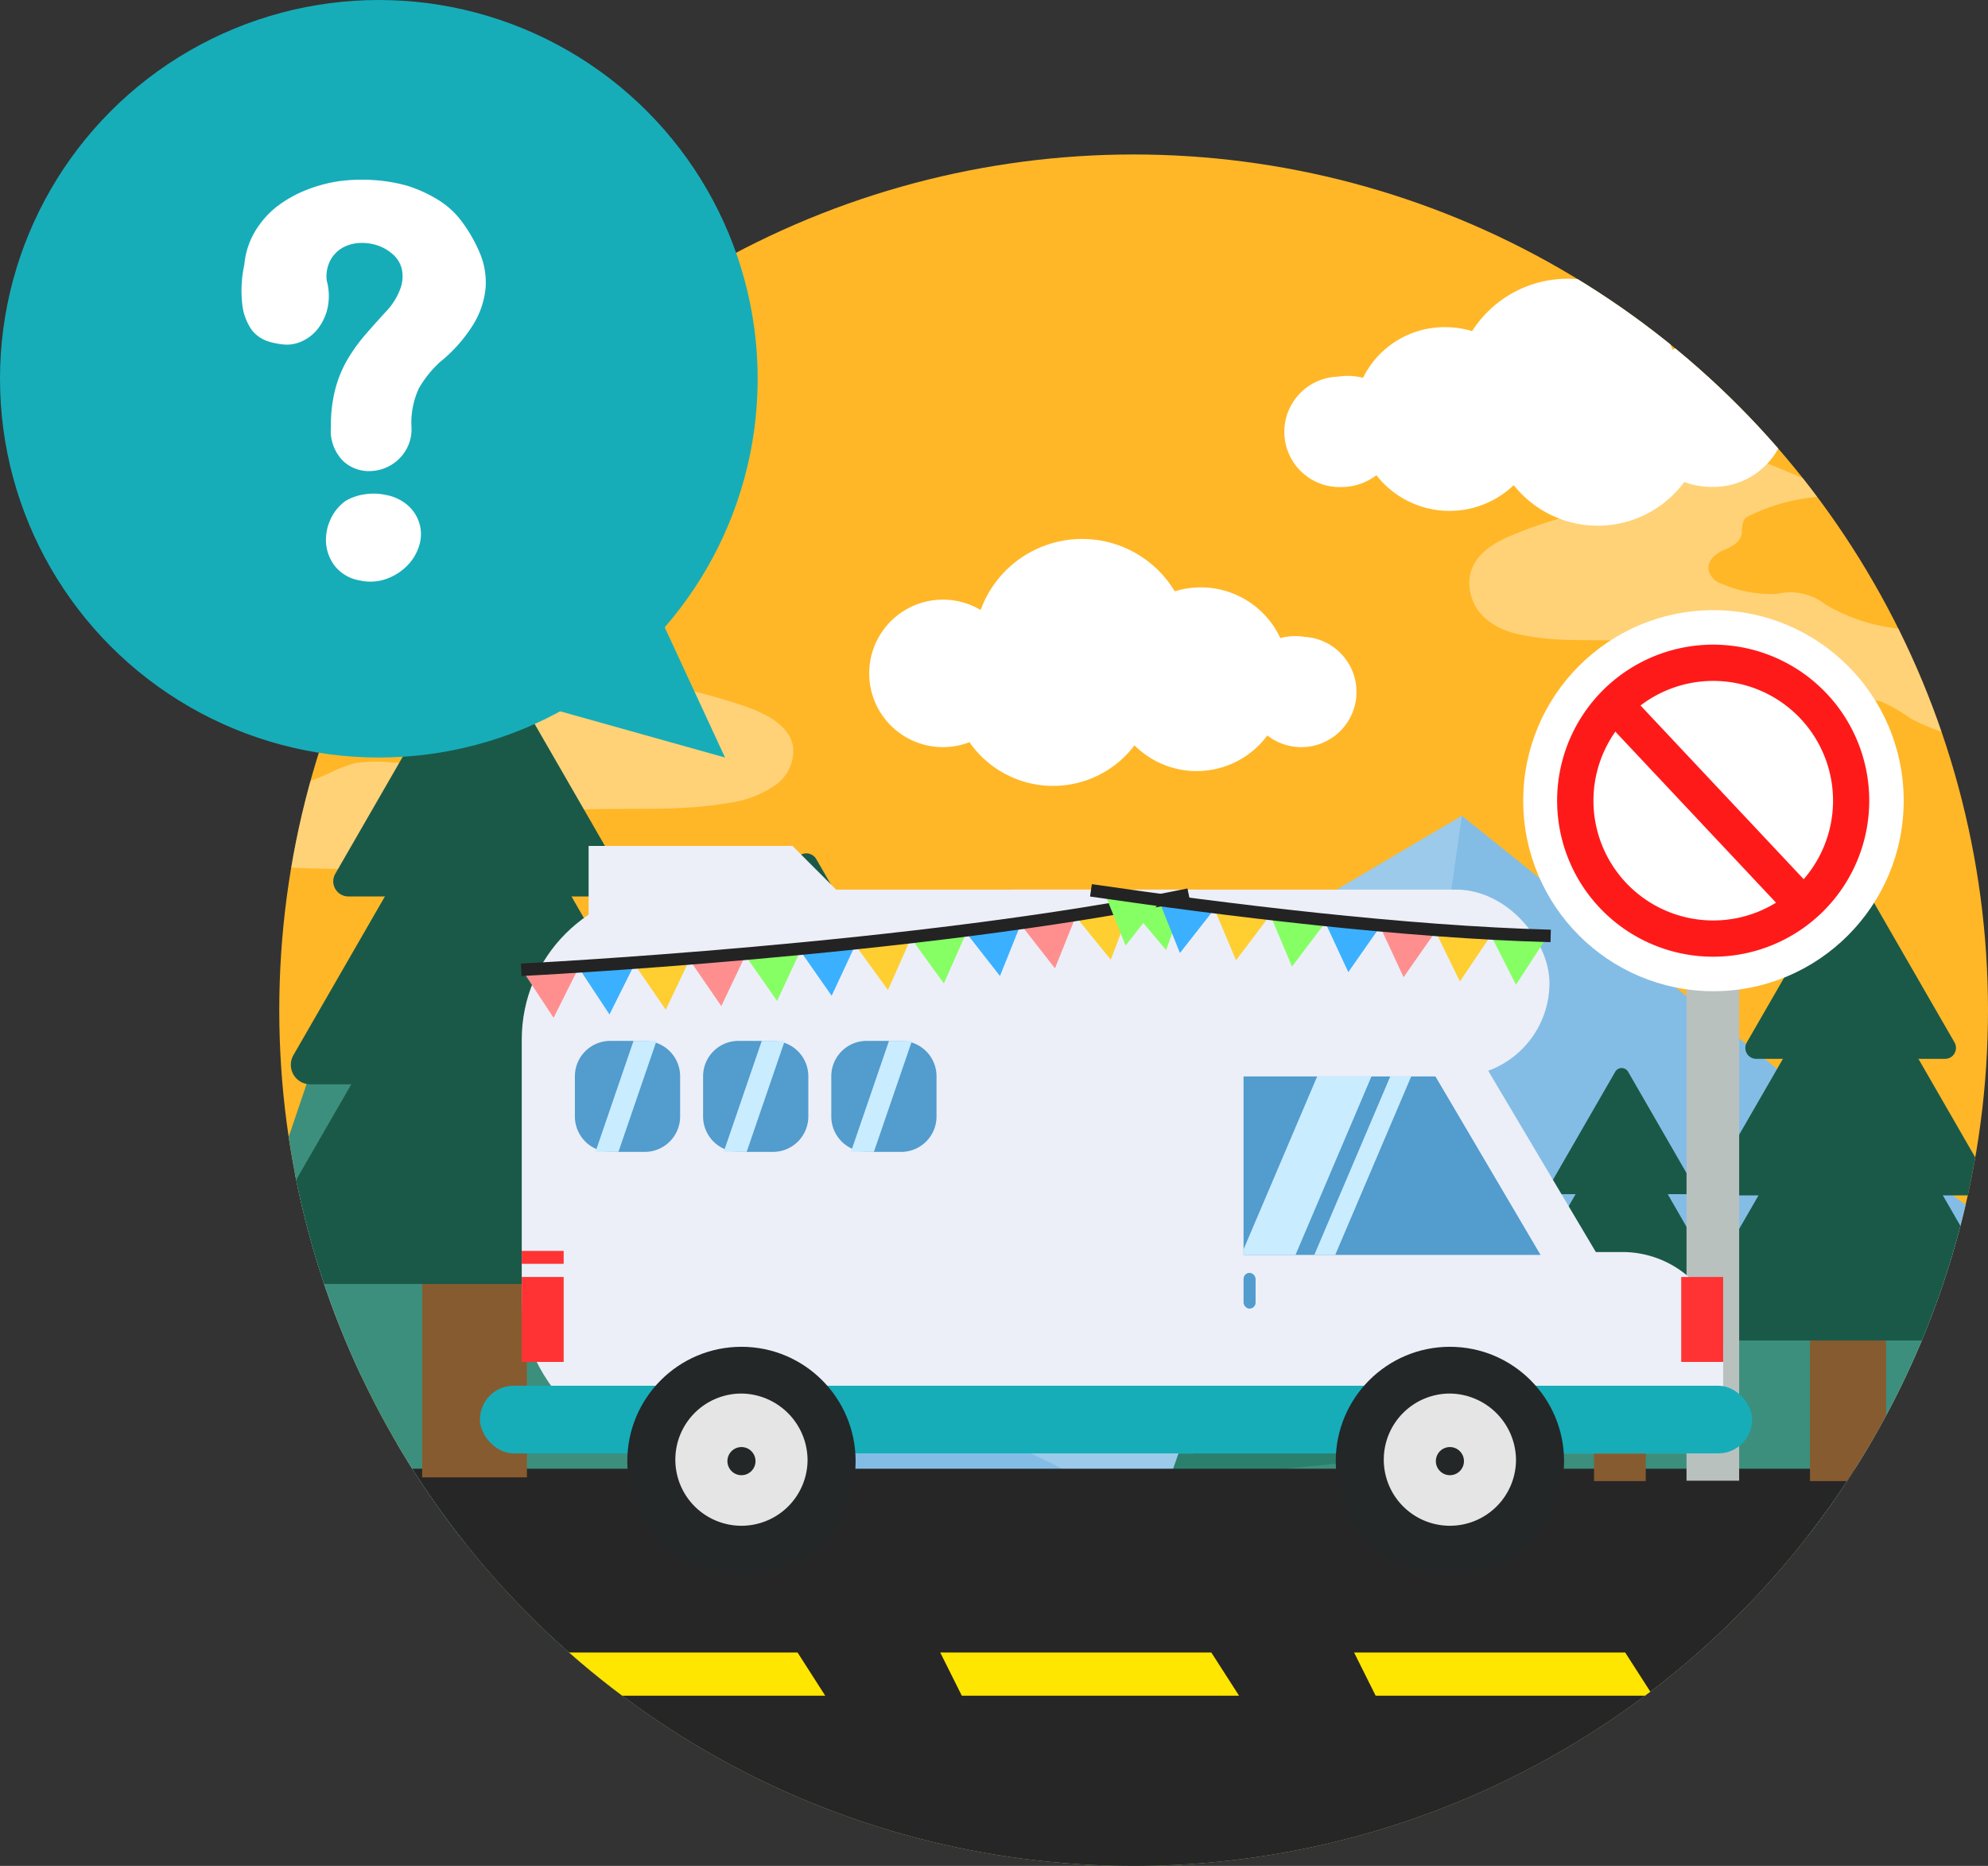 <svg xmlns="http://www.w3.org/2000/svg" width="159.03" height="149.29" viewBox="0 0 159.03 149.29">
    <rect x="0" y="0" width="159.03" height="149.29" fill="#333333" stroke="none"/>
    <defs>
        <clipPath id="clip-path">
            <ellipse id="타원_328" cx="68.345" cy="68.466" class="cls-1" rx="68.345" ry="68.466"/>
        </clipPath>
        <clipPath id="clip-path-2">
            <path id="패스_1625" d="M614.382 1444.956l8.406 14.278h-23.757v-14.278z" class="cls-1" transform="translate(-599.031 -1444.956)"/>
        </clipPath>
        <style>
            .cls-1,.cls-23{fill:none}.cls-4{fill:#83bde5}.cls-5,.cls-8,.cls-9{fill:#fff}.cls-5{opacity:.2}.cls-7{fill:#3c8f7c}.cls-8{opacity:.37;mix-blend-mode:screen;isolation:isolate}.cls-11{fill:#1a5948}.cls-12{fill:#875b30}.cls-14{fill:#ff1a1a}.cls-15{fill:#ffe600}.cls-16{fill:#eceff8}.cls-17{fill:#16adb9}.cls-18{fill:#529cce}.cls-19{fill:#ff8f8f}.cls-20{fill:#3bb0ff}.cls-21{fill:#ffce31}.cls-22{fill:#86ff64}.cls-23{stroke:#232323;stroke-miterlimit:10}.cls-24{fill:#f33}.cls-26{fill:#caecff}.cls-27{fill:#232728}.cls-28{fill:#e5e5e5}
        </style>
    </defs>
    <g id="그룹_1734" transform="translate(-126.616 -1035.633)">
        <g id="그룹_1731" transform="translate(148.956 1047.992)">
            <g id="그룹_1730" clip-path="url(#clip-path)">
                <ellipse id="타원_321" cx="68.345" cy="68.466" fill="#ffb727" rx="68.345" ry="68.466"/>
                <g id="그룹_1715" transform="translate(-25.481 52.909)">
                    <path id="패스_1567" d="M320.708 1404.773l62.071-5.925-46.025-33.158-25.206-20.243-98.161 57.884z" class="cls-4" transform="translate(-191.464 -1345.447)"/>
                    <g id="그룹_1713" transform="translate(65.911)">
                        <path id="패스_1568" d="M469.351 1404.537l-5.041-3.554-4.359-3.777v7.427l-25.669-12.6-10.68 1.077 24.061-29.907 30.112-17.756z" class="cls-5" transform="translate(-423.602 -1345.447)"/>
                    </g>
                    <path id="패스_1569" d="M177.669 1417.417l39.937-3.812-29.613-21.334-16.218-13.025-63.158 37.244z" class="cls-4" transform="translate(-108.617 -1372.161)"/>
                    <g id="그룹_1714" transform="translate(12.237 7.085)">
                        <path id="패스_1570" d="M194.938 1414.542l-3.76-1.787h-8.55l-12.774-2.181-2.758-.563 5.754-2.231 26.093-16.89 19.074-11.643z" class="cls-5" transform="translate(-167.096 -1379.246)"/>
                    </g>
                </g>
                <path id="패스_1571" fill="#2a806c" d="M565.565 1452.954l4.7 7.508 7.476-18.993 6.215 14.688 6.112-2.132 1.242 20.075-36.625 9.872z" transform="translate(-486.824 -1368.432)"/>
                <path id="패스_1572" d="M280.814 1454.875l-4.706-14.865-46.94 4.813-5.614-12.593-6.615 11.513-4.747-15.266-3.489 4.3-3.785-11.8-5.412 10.19-8.661-30.834-17.505 51.561 42.807 4.284h20.581z" class="cls-7" transform="translate(-185.279 -1335.912)"/>
                <path id="패스_1573" d="M686.219 1502.831l-18.366-35.265-2.836 11.176-4.215-5.89-2.6 5.979-7.742-14.774-8.373 22.036-7.4-9.194-4.52 10.359-2.466-1.769-2.937 19.856 16.4-.054z" class="cls-7" transform="translate(-542.238 -1386.284)"/>
                <path id="패스_1574" d="M174.124 1281.732c2.479-.223 4.992-.008 7.478-.192a22.944 22.944 0 0 0 7.709-1.948 10.474 10.474 0 0 1 2.048-.793 11.951 11.951 0 0 1 2.978-.048 16.564 16.564 0 0 0 5.728-.794c.619-.2 1.309-.534 1.411-1.132.13-.763-.771-1.308-1.559-1.57s-1.733-.585-1.9-1.341c-.077-.34.026-.724-.173-1.018a1.29 1.29 0 0 0-.62-.4 25.03 25.03 0 0 0-8.289-1.554c-.382-.015-.772-.012-1.166 0a93.322 93.322 0 0 1 14.431-4.374c.32 0 .64-.008.96-.017 3.773-.105 7.828-.445 11.05 1.369a1.931 1.931 0 0 1 .978.97c.34 1.071-1.143 1.8-2.316 2.075-.185.742.878 1.163 1.691 1.3a50.09 50.09 0 0 1 7.708 1.895c1.776.59 3.747 1.533 4.1 3.243a3.362 3.362 0 0 1-1.489 3.215 8.631 8.631 0 0 1-3.654 1.365c-4.437.793-9.025.249-13.524.645a3.644 3.644 0 0 0-1.716.458c-.773.515-.98 1.481-1.52 2.206-1.073 1.438-3.224 1.7-5.114 1.8q-6.314.317-12.642.095a11.4 11.4 0 0 0-3.168.172 17.529 17.529 0 0 0-3.022 1.319 23.792 23.792 0 0 1-6.549 1.686 13.722 13.722 0 0 1-.039-8.045q.081-.303.19-.587z" class="cls-8" transform="translate(-185.279 -1230.101)"/>
                <path id="패스_1575" d="M725.43 1217.351c-1.9-.223-3.834-.008-5.743-.192a14.447 14.447 0 0 1-5.92-1.948 4.577 4.577 0 0 0-3.86-.84 10.011 10.011 0 0 1-4.4-.794 1.565 1.565 0 0 1-1.083-1.132c-.1-.763.592-1.308 1.2-1.57s1.331-.584 1.462-1.34a3.547 3.547 0 0 1 .133-1.018 1.014 1.014 0 0 1 .476-.4 15.352 15.352 0 0 1 6.366-1.554c.293-.015.593-.012.9 0a59.988 59.988 0 0 0-11.083-4.374c-.246 0-.492-.009-.738-.017-2.9-.105-6.012-.445-8.486 1.369a1.773 1.773 0 0 0-.751.97c-.261 1.071.878 1.8 1.778 2.075.142.742-.674 1.163-1.3 1.3a31.33 31.33 0 0 0-5.919 1.895c-1.364.59-2.878 1.532-3.147 3.243a3.821 3.821 0 0 0 1.144 3.215 5.789 5.789 0 0 0 2.806 1.365c3.408.793 6.931.249 10.387.645a2.321 2.321 0 0 1 1.318.458c.593.515.753 1.481 1.167 2.206.824 1.438 2.476 1.7 3.927 1.8a87.293 87.293 0 0 0 9.709.095 6.77 6.77 0 0 1 2.433.172 12.121 12.121 0 0 1 2.321 1.319 14.988 14.988 0 0 0 5.03 1.686 17.706 17.706 0 0 0 .03-8.046q-.073-.304-.157-.588z" class="cls-8" transform="translate(-590.088 -1179.215)"/>
                <path id="사각형_836" d="M0 0H94.619V23.652H0z" class="cls-7" transform="translate(20.713 117.558)"/>
                <path id="패스_1576" d="M490.9 1247.631a4.7 4.7 0 0 0-1.952.092 7.014 7.014 0 0 0-8.442-3.736 8.642 8.642 0 0 0-15.527 1.493 5.9 5.9 0 1 0-.894 10.577 8.149 8.149 0 0 0 13.2.25 7.029 7.029 0 0 0 10.627-.79 4.415 4.415 0 1 0 2.987-7.886z" class="cls-9" transform="translate(-408.872 -1209.034)"/>
                <path id="패스_1577" d="M215.076 1203.255a4.716 4.716 0 0 0-1.952.092 7.015 7.015 0 0 0-8.442-3.736 8.642 8.642 0 0 0-15.527 1.493 5.9 5.9 0 1 0-.894 10.577 8.149 8.149 0 0 0 13.2.25 7.029 7.029 0 0 0 10.627-.79 4.415 4.415 0 1 0 2.987-7.887z" class="cls-9" transform="translate(-190.762 -1173.96)"/>
                <path id="패스_1578" d="M618.874 1148.3a5.022 5.022 0 0 1 2.018.092 7.265 7.265 0 0 1 6.567-4.053 7.454 7.454 0 0 1 2.158.317 9.059 9.059 0 0 1 16.046 1.493 6.193 6.193 0 0 1 3.092-.825 5.9 5.9 0 1 1 0 11.795 6.226 6.226 0 0 1-2.169-.393 8.589 8.589 0 0 1-13.643.251 7.422 7.422 0 0 1-10.983-.791 4.629 4.629 0 0 1-2.81.944 4.417 4.417 0 1 1-.276-8.83z" class="cls-9" transform="translate(-534.195 -1130.522)"/>
                <path id="사각형_837" fill="#262626" d="M0 0H123.711V41.445H0z" transform="translate(4.272 105.155)"/>
                <g id="그룹_1716" transform="translate(112.629 57.509)">
                    <path id="패스_1579" d="M798.523 1367.829a.875.875 0 0 1 1.516 0l3.774 6.549 3.775 6.549a.877.877 0 0 1-.758 1.315h-15.1a.877.877 0 0 1-.758-1.315l3.775-6.549z" class="cls-11" transform="translate(-786.206 -1367.391)"/>
                    <path id="패스_1580" d="M788.983 1399.336a1.13 1.13 0 0 1 1.96 0l4.879 8.465 4.879 8.466a1.134 1.134 0 0 1-.98 1.7h-19.516a1.134 1.134 0 0 1-.98-1.7l4.879-8.466z" class="cls-11" transform="translate(-776.888 -1392.191)"/>
                    <path id="사각형_838" d="M0 0H6.09V13.875H0z" class="cls-12" transform="translate(9.821 34.758)"/>
                    <path id="패스_1581" d="M780.535 1436.482a1.357 1.357 0 0 1 2.353 0l5.857 10.163 5.857 10.163a1.361 1.361 0 0 1-1.177 2.041H770a1.361 1.361 0 0 1-1.177-2.041l5.857-10.163z" class="cls-11" transform="translate(-768.637 -1421.461)"/>
                </g>
                <g id="그룹_1717" transform="translate(98.5 73.095)">
                    <path id="패스_1582" d="M721.423 1442.044a.594.594 0 0 1 1.031 0l2.565 4.45 2.565 4.45a.6.6 0 0 1-.515.894h-10.261a.6.6 0 0 1-.515-.894l2.565-4.45z" class="cls-11" transform="translate(-713.053 -1441.746)"/>
                    <path id="패스_1583" d="M714.94 1463.453a.768.768 0 0 1 1.332 0l3.315 5.752 3.315 5.752a.77.77 0 0 1-.666 1.156h-13.26a.771.771 0 0 1-.666-1.156l3.315-5.752z" class="cls-11" transform="translate(-706.722 -1458.598)"/>
                    <path id="사각형_839" d="M0 0H4.138V9.429H0z" class="cls-12" transform="translate(6.674 23.619)"/>
                    <path id="패스_1584" d="M709.2 1488.695a.922.922 0 0 1 1.6 0l3.98 6.906 3.98 6.906a.925.925 0 0 1-.8 1.387h-15.92a.925.925 0 0 1-.8-1.387l3.98-6.906z" class="cls-11" transform="translate(-701.115 -1478.488)"/>
                </g>
                <g id="그룹_1718" transform="translate(20.015 69.884)">
                    <path id="패스_1585" d="M346.351 1426.725a.6.6 0 0 1 1.031 0l2.565 4.45 2.565 4.45a.6.6 0 0 1-.515.894h-10.26a.6.6 0 0 1-.515-.894l2.565-4.45z" class="cls-11" transform="translate(-337.982 -1426.427)"/>
                    <path id="패스_1586" d="M339.869 1448.134a.768.768 0 0 1 1.332 0l3.315 5.753 3.315 5.752a.77.77 0 0 1-.666 1.156H333.9a.77.77 0 0 1-.666-1.156l3.315-5.752z" class="cls-11" transform="translate(-331.65 -1443.279)"/>
                    <path id="사각형_840" d="M0 0H4.138V9.429H0z" class="cls-12" transform="translate(6.674 23.619)"/>
                    <path id="패스_1587" d="M334.128 1473.376a.922.922 0 0 1 1.6 0l3.98 6.906 3.98 6.906a.925.925 0 0 1-.8 1.387h-15.92a.925.925 0 0 1-.8-1.387l3.98-6.906z" class="cls-11" transform="translate(-326.042 -1463.169)"/>
                </g>
                <path id="사각형_841" fill="#b9c1bf" d="M0 0H4.211V46.153H0z" transform="translate(112.573 59.961)"/>
                <ellipse id="타원_322" cx="15.218" cy="15.244" class="cls-9" rx="15.218" ry="15.244" transform="translate(99.51 36.459)"/>
                <g id="그룹_1719" transform="translate(102.266 39.219)">
                    <path id="패스_1588" d="M731.573 1305.108a12.484 12.484 0 1 1 12.462-12.484 12.487 12.487 0 0 1-12.462 12.484zm0-22.067a9.583 9.583 0 1 0 9.566 9.583 9.586 9.586 0 0 0-9.566-9.583z" class="cls-14" transform="translate(-719.111 -1280.14)"/>
                </g>
                <g id="그룹_1720" transform="translate(105.598 42.826)">
                    <path id="패스_1679" d="M0 0h2.9l-.021 21.6h-2.9z" class="cls-14" transform="rotate(-43.26 2.508 .994)"/>
                </g>
                <path id="패스_1589" d="M348.775 1668.274H326.6l-1.725-3.456h21.686z" class="cls-15" transform="translate(-305.101 -1544.962)"/>
                <path id="패스_1590" d="M506.98 1668.274H484.8l-1.725-3.456h21.686z" class="cls-15" transform="translate(-430.201 -1544.962)"/>
                <path id="패스_1591" d="M665.185 1668.274h-22.179l-1.725-3.456h21.686z" class="cls-15" transform="translate(-555.301 -1544.962)"/>
                <path id="패스_1592" d="M797.481 1668.274H775.3l-1.725-3.456h21.686z" class="cls-15" transform="translate(-659.914 -1544.962)"/>
                <path id="사각형_843" d="M0 0H5.257V19.091H0z" class="cls-12" transform="translate(13.116 84.142)"/>
                <g id="그룹_1721" transform="translate(-2.081 38.928)">
                    <path id="패스_1593" d="M261.568 1279.352a1.2 1.2 0 0 1 2.086 0l5.193 9.011 5.193 9.011a1.207 1.207 0 0 1-1.043 1.81h-20.772a1.207 1.207 0 0 1-1.043-1.81l5.193-9.011z" class="cls-11" transform="translate(-244.621 -1278.748)"/>
                    <path id="패스_1594" d="M248.443 1322.7a1.556 1.556 0 0 1 2.7 0l6.713 11.648 6.709 11.652a1.56 1.56 0 0 1-1.348 2.34h-26.852a1.56 1.56 0 0 1-1.348-2.34l6.713-11.648z" class="cls-11" transform="translate(-231.801 -1312.871)"/>
                    <path id="사각형_844" d="M0 0H8.379V19.091H0z" class="cls-12" transform="translate(13.513 47.824)"/>
                    <path id="패스_1595" d="M236.819 1373.811a1.867 1.867 0 0 1 3.238 0l8.059 13.983 8.059 13.983a1.872 1.872 0 0 1-1.619 2.809H222.32a1.872 1.872 0 0 1-1.619-2.809l8.059-13.983z" class="cls-11" transform="translate(-220.448 -1353.144)"/>
                </g>
                <g id="그룹_1722" transform="translate(28.259 55.917)">
                    <path id="패스_1596" d="M397.2 1360.265a.93.93 0 0 1 1.612 0l4.011 6.96 4.012 6.961a.932.932 0 0 1-.806 1.4h-16.047a.932.932 0 0 1-.806-1.4l4.012-6.961z" class="cls-11" transform="translate(-384.109 -1359.798)"/>
                    <path id="패스_1597" d="M387.061 1393.75a1.2 1.2 0 0 1 2.083 0l5.185 9 5.185 9a1.2 1.2 0 0 1-1.042 1.807h-20.74a1.2 1.2 0 0 1-1.042-1.807l5.185-9z" class="cls-11" transform="translate(-374.206 -1386.157)"/>
                    <path id="사각형_845" d="M0 0H6.472V14.747H0z" class="cls-12" transform="translate(10.438 36.942)"/>
                    <path id="패스_1598" d="M378.082 1433.23a1.443 1.443 0 0 1 2.5 0l6.225 10.8 6.225 10.8a1.446 1.446 0 0 1-1.251 2.17h-24.9a1.446 1.446 0 0 1-1.25-2.17l6.225-10.8z" class="cls-11" transform="translate(-365.436 -1417.266)"/>
                </g>
                <ellipse id="타원_323" cx="68.345" cy="68.466" class="cls-1" rx="68.345" ry="68.466"/>
                <g id="그룹_1729" transform="translate(16.052 55.327)">
                    <rect id="사각형_846" width="65.744" height="45.109" class="cls-16" rx="12" transform="translate(3.345 3.49)"/>
                    <path id="사각형_847" d="M8.055 0H29.77a8.055 8.055 0 0 1 8.055 8.055v7.712a.343.343 0 0 1-.343.343H8.055A8.055 8.055 0 0 1 0 8.055 8.055 8.055 0 0 1 8.055 0z" class="cls-16" transform="translate(61.627 32.489)"/>
                    <path id="패스_1599" d="M610.2 1425.281l14.538 24.488-33.579-2.062v-20.621z" class="cls-16" transform="translate(-531.721 -1410.964)"/>
                    <rect id="사각형_848" width="101.768" height="5.413" class="cls-17" rx="2.707" transform="translate(0 43.186)"/>
                    <rect id="사각형_849" width="50.305" height="14.951" class="cls-16" rx="7.475" transform="translate(35.252 3.49)"/>
                    <path id="사각형_850" d="M2.832 0h2.754a2.833 2.833 0 0 1 2.832 2.833V6.05a2.832 2.832 0 0 1-2.832 2.832H2.832A2.832 2.832 0 0 1 0 6.05V2.832A2.832 2.832 0 0 1 2.832 0z" class="cls-18" transform="translate(7.597 15.594)"/>
                    <path id="사각형_851" d="M2.832 0h2.754a2.833 2.833 0 0 1 2.832 2.833V6.05a2.832 2.832 0 0 1-2.832 2.832H2.832A2.832 2.832 0 0 1 0 6.05V2.832A2.832 2.832 0 0 1 2.832 0z" class="cls-18" transform="translate(17.852 15.594)"/>
                    <path id="사각형_852" d="M2.832 0h2.754a2.833 2.833 0 0 1 2.832 2.833V6.05a2.832 2.832 0 0 1-2.832 2.832H2.832A2.832 2.832 0 0 1 0 6.05V2.832A2.832 2.832 0 0 1 2.832 0z" class="cls-18" transform="translate(28.107 15.594)"/>
                    <g id="그룹_1723" transform="translate(3.301 3.889)">
                        <path id="패스_1600" d="M325.716 1407.077l-1.263-1.917-1.263-1.917 2.289-.137 2.289-.137-1.026 2.054z" class="cls-19" transform="translate(-323.125 -1397.218)"/>
                        <path id="패스_1601" d="M347.084 1405.786l-1.263-1.917-1.263-1.917 2.289-.137 2.289-.137-1.026 2.054z" class="cls-20" transform="translate(-340.022 -1396.197)"/>
                        <path id="패스_1602" d="M368.31 1403.834l-1.3-1.892-1.3-1.892 2.286-.182 2.286-.182-.985 2.074z" class="cls-21" transform="translate(-356.746 -1394.623)"/>
                        <path id="패스_1603" d="M389.557 1402.443l-1.3-1.892-1.3-1.892 2.286-.182 2.286-.183-.985 2.074z" class="cls-19" transform="translate(-373.548 -1393.523)"/>
                        <path id="패스_1604" d="M410.774 1400.435l-1.314-1.882-1.314-1.882 2.284-.2 2.284-.2-.97 2.081z" class="cls-22" transform="translate(-390.304 -1391.925)"/>
                        <path id="패스_1605" d="M431.635 1398.466l-1.314-1.882-1.314-1.882 2.284-.2 2.284-.2-.97 2.081z" class="cls-20" transform="translate(-406.799 -1390.37)"/>
                        <path id="패스_1606" d="M452.892 1396.138l-1.348-1.858-1.348-1.858 2.28-.241 2.28-.241-.932 2.1z" class="cls-21" transform="translate(-423.554 -1388.502)"/>
                        <path id="패스_1607" d="M474.259 1393.623l-1.348-1.858-1.348-1.858 2.28-.241 2.28-.241-.932 2.1z" class="cls-22" transform="translate(-440.45 -1386.514)"/>
                        <path id="패스_1608" d="M495.218 1390.538l-1.414-1.808-1.414-1.808 2.27-.323 2.27-.323-.856 2.131z" class="cls-20" transform="translate(-456.919 -1384.025)"/>
                        <path id="패스_1609" d="M516.241 1387.609l-1.414-1.808-1.414-1.808 2.27-.323 2.27-.323-.856 2.131z" class="cls-19" transform="translate(-473.543 -1381.709)"/>
                        <path id="패스_1610" d="M537.318 1384.182l-1.449-1.78-1.449-1.78 2.263-.367 2.263-.368-.814 2.147z" class="cls-21" transform="translate(-490.154 -1378.975)"/>
                        <path id="패스_1611" d="M558.257 1380.428l-1.476-1.758-1.476-1.757 2.257-.4 2.258-.4-.781 2.16z" class="cls-22" transform="translate(-506.669 -1375.989)"/>
                        <path id="패스_1612" d="M322.879 1381.551s31.851-1.573 53.4-6.016" class="cls-23" transform="translate(-322.879 -1375.535)"/>
                    </g>
                    <g id="그룹_1724" transform="translate(48.878 3.549)">
                        <path id="패스_1613" d="M547.5 1378.927l-.852-2.132-.852-2.133 2.269.327 2.269.327-1.418 1.805z" class="cls-22" transform="translate(-544.728 -1374.505)"/>
                        <path id="패스_1614" d="M568.262 1381.76l-.852-2.132-.852-2.132 2.269.327 2.269.327-1.418 1.805z" class="cls-20" transform="translate(-561.145 -1376.745)"/>
                        <path id="패스_1615" d="M589.419 1384.642l-.891-2.116-.891-2.117 2.275.286 2.275.286-1.384 1.831z" class="cls-21" transform="translate(-577.813 -1379.047)"/>
                        <path id="패스_1616" d="M610.8 1387.057l-.891-2.117-.891-2.116 2.275.286 2.275.286-1.384 1.831z" class="cls-22" transform="translate(-594.718 -1380.956)"/>
                        <path id="패스_1617" d="M631.767 1389.429l-.966-2.083-.966-2.083 2.284.2 2.284.2-1.318 1.88z" class="cls-20" transform="translate(-611.18 -1382.884)"/>
                        <path id="패스_1618" d="M652.905 1391.364l-.966-2.083-.966-2.083 2.284.2 2.284.2-1.318 1.88z" class="cls-19" transform="translate(-627.895 -1384.413)"/>
                        <path id="패스_1619" d="M674.133 1393.151l-1.007-2.064-1.007-2.064 2.287.159 2.287.159-1.281 1.905z" class="cls-21" transform="translate(-644.617 -1385.856)"/>
                        <path id="패스_1620" d="M695.317 1394.518l-1.038-2.048-1.038-2.048 2.289.124 2.289.124-1.252 1.925z" class="cls-22" transform="translate(-661.319 -1386.962)"/>
                        <path id="패스_1621" d="M540.686 1373.913c10.855 1.582 25.13 3.336 36.776 3.648" class="cls-23" transform="translate(-540.686 -1373.913)"/>
                    </g>
                    <path id="사각형_853" d="M0 0H3.354V6.797H0z" class="cls-24" transform="translate(3.345 34.485)"/>
                    <path id="사각형_854" d="M0 0H3.354V1.035H0z" class="cls-24" transform="translate(3.345 32.397)"/>
                    <path id="사각형_855" d="M0 0H3.354V6.797H0z" class="cls-24" transform="translate(96.098 34.485)"/>
                    <g id="그룹_1726" transform="translate(61.086 18.441)">
                        <g id="그룹_1725" clip-path="url(#clip-path-2)">
                            <path id="패스_1622" d="M614.382 1444.956l8.406 14.278h-23.757v-14.278z" class="cls-18" transform="translate(-599.031 -1444.956)"/>
                            <path id="패스_1623" d="M597.171 1453.116h-4.345l8.172-19.2h4.345z" class="cls-26" transform="translate(-594.124 -1436.233)"/>
                            <path id="패스_1624" d="M622.452 1453.116h-1.675l8.172-19.2h1.675z" class="cls-26" transform="translate(-616.227 -1436.233)"/>
                        </g>
                    </g>
                    <g id="그룹_1727" transform="translate(11.789 40.07)">
                        <ellipse id="타원_324" cx="9.132" cy="9.148" class="cls-27" rx="9.132" ry="9.148"/>
                        <path id="패스_1626" d="M392.39 1571.391a5.289 5.289 0 1 1-5.287-5.407 5.348 5.348 0 0 1 5.287 5.407z" class="cls-28" transform="translate(-377.971 -1562.243)"/>
                        <ellipse id="타원_325" cx="1.124" cy="1.126" class="cls-27" rx="1.124" ry="1.126" transform="translate(8.008 8.022)"/>
                    </g>
                    <g id="그룹_1728" transform="translate(68.461 40.07)">
                        <ellipse id="타원_326" cx="9.132" cy="9.148" class="cls-27" rx="9.132" ry="9.148"/>
                        <path id="패스_1627" d="M663.222 1571.391a5.289 5.289 0 1 1-5.288-5.407 5.348 5.348 0 0 1 5.288 5.407z" class="cls-28" transform="translate(-648.803 -1562.243)"/>
                        <ellipse id="타원_327" cx="1.124" cy="1.126" class="cls-27" rx="1.124" ry="1.126" transform="translate(8.008 8.022)"/>
                    </g>
                    <path id="패스_1628" d="M348.648 1362.478v-5.495h16.312l5.912 5.923h-22.224z" class="cls-16" transform="translate(-339.954 -1356.984)"/>
                    <path id="패스_1629" d="M353.106 1440.259h-1.838l3.045-8.882h1.838z" class="cls-26" transform="translate(-342.026 -1415.783)"/>
                    <path id="패스_1630" d="M402.127 1440.259h-1.838l3.045-8.882h1.838z" class="cls-26" transform="translate(-380.789 -1415.783)"/>
                    <path id="패스_1631" d="M450.765 1440.259h-1.838l3.045-8.882h1.838z" class="cls-26" transform="translate(-419.25 -1415.783)"/>
                    <rect id="사각형_856" width=".962" height="2.86" class="cls-18" rx=".481" transform="translate(61.086 34.155)"/>
                </g>
            </g>
        </g>
        <g id="그룹_1733" transform="translate(126.616 1035.633)">
            <circle id="타원_329" cx="30.305" cy="30.305" r="30.305" class="cls-17"/>
            <path id="패스_1632" d="M329.6 1266.87l14.306 4.011-5.883-12.7z" class="cls-17" transform="translate(-285.907 -1210.272)"/>
            <g id="그룹_1732" transform="translate(19.309 14.375)">
                <path id="패스_1633" d="M230.517 1119.09a6.545 6.545 0 0 0-.6 3.109 3.287 3.287 0 0 1-1.012 2.566 3.385 3.385 0 0 1-2.21.956 3.014 3.014 0 0 1-2.229-.787 3.436 3.436 0 0 1-.993-2.735 11.6 11.6 0 0 1 .375-3.128 9.534 9.534 0 0 1 1.011-2.378 13.975 13.975 0 0 1 1.424-1.948q.787-.9 1.611-1.8a5.208 5.208 0 0 0 1.161-1.892 2.808 2.808 0 0 0 .075-1.554 2.294 2.294 0 0 0-.73-1.142 3.584 3.584 0 0 0-1.218-.693 3.864 3.864 0 0 0-1.423-.187 3.019 3.019 0 0 0-1.348.375 2.566 2.566 0 0 0-.974.993 2.792 2.792 0 0 0-.3 1.629 4.625 4.625 0 0 1 .075 2.173 4.171 4.171 0 0 1-.749 1.648 3.418 3.418 0 0 1-1.236 1.011 2.846 2.846 0 0 1-1.386.3 5.874 5.874 0 0 1-1.4-.262 2.72 2.72 0 0 1-1.293-.9 4.385 4.385 0 0 1-.749-1.929 9.7 9.7 0 0 1 .15-3.315 6.319 6.319 0 0 1 .824-2.6 7.306 7.306 0 0 1 1.686-1.967 9.72 9.72 0 0 1 2.322-1.349 11.946 11.946 0 0 1 2.7-.749 14.079 14.079 0 0 1 2.809-.094 13.09 13.09 0 0 1 2.735.468 11.141 11.141 0 0 1 2.379 1.087 6.747 6.747 0 0 1 1.854 1.648 11.987 11.987 0 0 1 1.555 2.7 6.056 6.056 0 0 1 .431 2.772 6.807 6.807 0 0 1-.974 2.866 11.892 11.892 0 0 1-2.622 2.978 8.762 8.762 0 0 0-1.731 2.13zm.038 12.53a3.9 3.9 0 0 1-.936 1.629 4.4 4.4 0 0 1-1.667 1.086 3.787 3.787 0 0 1-2.117.15 3.255 3.255 0 0 1-1.967-1.067 3.392 3.392 0 0 1-.768-1.779 3.826 3.826 0 0 1 .281-1.91 3.69 3.69 0 0 1 1.255-1.611 4.06 4.06 0 0 1 1.48-.524 4.537 4.537 0 0 1 1.742.037 3.709 3.709 0 0 1 1.592.693 3.1 3.1 0 0 1 1.067 1.48 3.011 3.011 0 0 1 .038 1.817z" class="cls-9" transform="translate(-216.311 -1102.409)"/>
            </g>
        </g>
    </g>
</svg>

